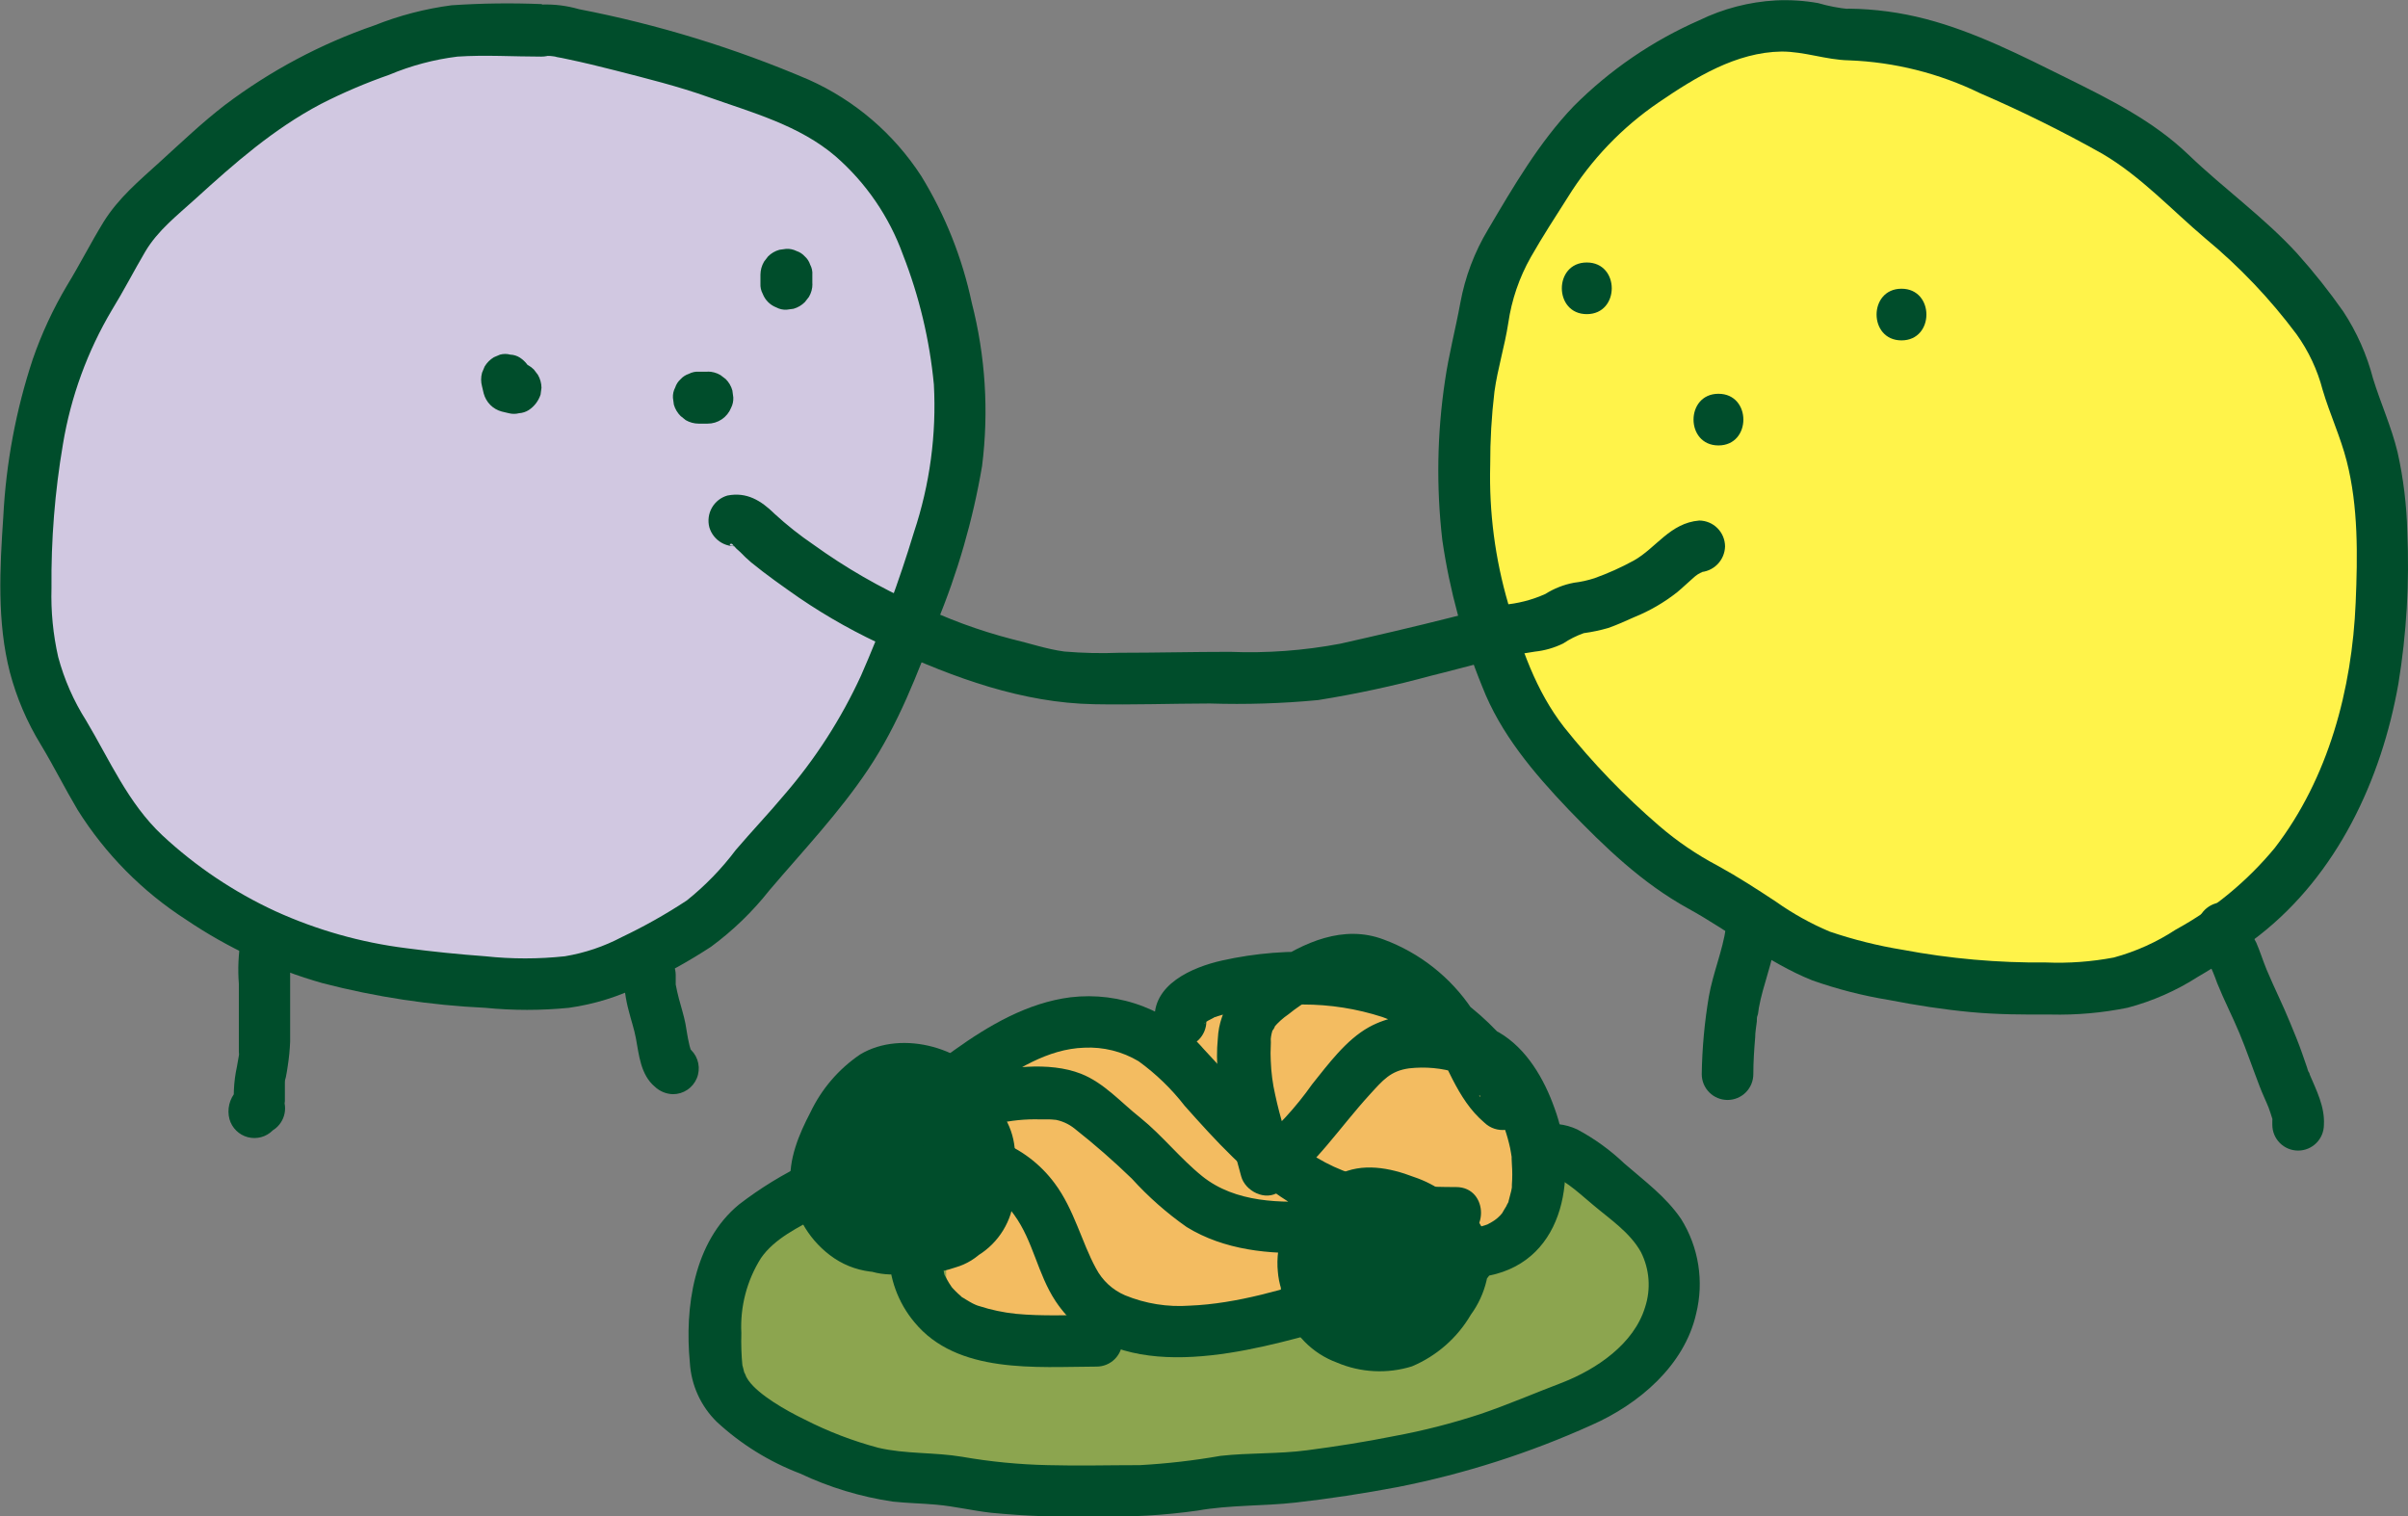 <svg width="270" height="170" viewBox="0 0 270 170" fill="none" xmlns="http://www.w3.org/2000/svg">
<rect x="0" y="0" width="270" height="170" fill="#808080" stroke="none"/>
<g clip-path="url(#clip0_195_1741)">
<path d="M100.374 132.446L100.177 131.462C97.494 130.915 94.703 131.359 92.322 132.713C89.799 134.01 85.507 136.188 83.61 138.389C81.213 141.449 79.983 145.264 80.139 149.15C80.139 153.992 79.977 155.636 83.934 158.695C87.405 161.405 91.546 162.83 95.619 164.405C99.691 165.981 103.382 165.297 107.535 166.131C114.476 167.51 121.418 166.988 128.545 167.046C132.443 167.046 135.486 165.807 139.281 165.888C143.266 165.829 147.24 165.442 151.162 164.729C155.603 164.083 160 163.162 164.328 161.973C168.238 160.814 171.697 159.239 175.527 157.826C182.468 155.289 189.491 149.323 187.212 140.752C186.286 137.277 183.104 135.041 180.582 132.944C179.495 132.041 173.317 126.214 172.854 130.083" fill="#8CA54F"/>
<path d="M103.162 131.682L102.965 130.685C102.835 130.2 102.579 129.759 102.224 129.405C101.868 129.051 101.425 128.797 100.94 128.67C97.38 127.929 93.672 128.532 90.528 130.361C87.812 131.651 85.241 133.228 82.858 135.064C77.768 139.257 76.761 146.647 77.351 152.798C77.5 155.309 78.576 157.675 80.371 159.436C83.085 161.946 86.254 163.912 89.707 165.227C93.004 166.785 96.512 167.847 100.119 168.378C101.75 168.552 103.393 168.575 105.024 168.726C107.061 168.911 109.074 169.398 111.121 169.629C115.069 170.014 119.038 170.149 123.003 170.035C126.77 170.132 130.54 169.915 134.271 169.386C137.939 168.737 141.606 168.899 145.297 168.482C148.987 168.065 152.944 167.463 156.727 166.745C164.211 165.268 171.501 162.936 178.454 159.795C183.718 157.478 188.866 153.146 190.185 147.296C190.628 145.504 190.707 143.642 190.417 141.819C190.127 139.996 189.474 138.25 188.496 136.686C186.783 134.172 184.4 132.434 182.133 130.465C180.551 128.957 178.773 127.671 176.846 126.643C174.185 125.403 170.656 125.901 170.101 129.353C169.923 130.093 170.033 130.872 170.41 131.533C170.786 132.194 171.399 132.686 172.125 132.909C172.865 133.112 173.654 133.012 174.32 132.632C174.986 132.252 175.474 131.622 175.677 130.882V130.639C175.747 130.361 175.758 130.373 175.677 130.639C175.677 130.639 174.902 131.577 174.52 131.682C174.138 131.786 173.456 131.438 174.081 131.774L174.647 132.064C175.085 132.316 175.51 132.591 175.92 132.886C176.672 133.419 177.586 134.23 178.616 135.099C180.501 136.697 182.769 138.191 183.995 140.404C184.959 142.32 185.125 144.54 184.458 146.578C183.209 150.702 179.009 153.528 175.203 155.022C172.148 156.181 169.106 157.501 166.005 158.555C162.833 159.6 159.594 160.428 156.31 161.034C153.083 161.683 149.832 162.193 146.569 162.621C143.307 163.05 140.09 162.888 136.863 163.247C133.866 163.773 130.842 164.121 127.804 164.289C124.333 164.289 120.944 164.382 117.508 164.289C114.276 164.22 111.055 163.906 107.87 163.351C104.77 162.83 101.554 163.061 98.488 162.343C95.626 161.581 92.854 160.517 90.216 159.169C88.076 158.138 85.114 156.424 83.957 154.837C83.846 154.682 83.746 154.519 83.656 154.35C83.656 154.281 83.309 153.54 83.494 154.072C83.425 153.864 83.194 152.775 83.251 153.215C83.128 151.976 83.086 150.73 83.124 149.485C82.975 146.522 83.742 143.586 85.322 141.076C86.849 138.863 89.556 137.601 91.859 136.35C94.161 135.099 96.764 133.685 99.46 134.369L97.435 132.342L97.643 133.326C97.734 133.704 97.899 134.059 98.129 134.371C98.359 134.683 98.65 134.946 98.984 135.143C99.317 135.341 99.687 135.469 100.071 135.521C100.455 135.572 100.846 135.546 101.22 135.443C101.593 135.341 101.943 135.164 102.247 134.924C102.551 134.684 102.804 134.385 102.991 134.044C103.177 133.704 103.294 133.33 103.333 132.944C103.372 132.558 103.334 132.168 103.22 131.797L103.162 131.682Z" fill="#004D2B"/>
<path d="M153.638 147.493L106.089 148.269V120.399L121.187 115.546L131.31 116.53L135.231 111.943L155.489 109.661L163.911 120.399L172.889 130.06L170.621 138.771L153.638 147.493Z" fill="#F3BC61"/>
<path d="M60.796 3.336H52.952C48.486 3.336 45.177 4.749 41.047 6.232C34.985 8.451 29.387 11.778 24.538 16.043C21.9 18.36 19.297 20.816 16.648 23.178C13.998 25.542 12.853 29.121 10.863 32.191C4.28 42.106 3.112 54.454 3.02 66.13C2.771 71.564 4.136 76.949 6.941 81.606C9.625 85.95 11.824 91.267 15.445 94.823C23.754 102.967 34.581 108.044 46.149 109.221C50.791 109.849 55.465 110.205 60.148 110.287C64.543 110.336 68.861 109.13 72.596 106.812C74.929 105.702 77.173 104.413 79.306 102.954C81.805 101.031 84.015 97.974 86.167 95.634C91.951 89.367 96.984 83.054 100.05 74.98C104.596 63.026 109.617 51.952 107.107 38.955C105.175 28.959 102.248 19.588 93.34 13.634C89.568 11.12 84.963 9.834 80.764 8.305C79.029 7.668 77.108 7.054 75.315 6.591C73.522 6.128 62.589 3.116 60.807 3.406" fill="#D1C8E1"/>
<path d="M60.796 0.463C57.41 0.321 54.019 0.363 50.638 0.591C47.667 0.982 44.757 1.741 41.973 2.85C35.951 4.927 30.294 7.941 25.209 11.781C22.652 13.75 20.315 15.986 17.932 18.152C15.549 20.318 13.304 22.183 11.615 24.881C10.192 27.198 8.954 29.654 7.531 31.982C5.963 34.615 4.668 37.402 3.667 40.299C1.785 46.002 0.676 51.931 0.37 57.929C-0.023 63.721 -0.347 69.756 1.111 75.397C1.866 78.255 3.036 80.987 4.581 83.506C6.027 85.904 7.277 88.417 8.711 90.827C11.814 95.771 15.965 99.971 20.871 103.128C25.555 106.297 30.714 108.698 36.153 110.241C42.13 111.794 48.253 112.721 54.421 113.009C57.533 113.316 60.668 113.316 63.78 113.009C66.648 112.609 69.431 111.74 72.018 110.438C74.686 109.201 77.261 107.772 79.723 106.163C82.184 104.352 84.39 102.216 86.282 99.816C90.066 95.367 94.08 91.151 97.342 86.274C100.744 81.189 102.849 75.594 105.013 69.918C107.371 64.245 109.083 58.323 110.115 52.265C110.889 46.138 110.496 39.92 108.958 33.94C107.894 28.913 105.977 24.105 103.289 19.727C100.214 14.992 95.84 11.247 90.69 8.943C82.408 5.394 73.771 2.741 64.926 1.031C63.577 0.64 62.176 0.464 60.773 0.51C60.013 0.533 59.291 0.846 58.753 1.384C58.216 1.922 57.903 2.645 57.88 3.406C57.88 4.807 59.211 6.51 60.773 6.302C61.157 6.253 61.545 6.253 61.929 6.302C61.073 6.221 62.253 6.302 62.415 6.394C62.832 6.464 63.237 6.545 63.642 6.637C65.435 7.008 67.216 7.448 68.998 7.9C72.469 8.792 76.032 9.672 79.41 10.877C84.35 12.626 89.626 14.051 93.687 17.526C97.1 20.499 99.7 24.294 101.241 28.554C103.069 33.222 104.237 38.123 104.712 43.114C105.014 48.727 104.257 54.347 102.479 59.678C100.822 65.151 98.84 70.52 96.544 75.757C94.312 80.615 91.402 85.131 87.902 89.17C86.155 91.255 84.269 93.236 82.499 95.309C80.912 97.421 79.066 99.324 77.004 100.974C74.675 102.506 72.244 103.876 69.727 105.074C67.727 106.13 65.571 106.857 63.341 107.229C60.376 107.547 57.386 107.547 54.421 107.229C51.436 107.009 48.451 106.708 45.49 106.314C40.452 105.679 35.538 104.289 30.913 102.19C26.245 100.038 21.949 97.157 18.187 93.653C14.346 90.039 12.309 85.243 9.649 80.784C8.253 78.585 7.2 76.187 6.525 73.671C5.951 71.138 5.698 68.542 5.773 65.945C5.719 60.539 6.149 55.139 7.057 49.809C7.939 44.492 9.802 39.385 12.553 34.751C13.871 32.608 15.005 30.395 16.278 28.229C17.701 25.82 19.876 24.152 21.912 22.298C26.331 18.279 30.647 14.479 35.968 11.665C38.448 10.399 41.011 9.304 43.639 8.387C46.082 7.359 48.656 6.673 51.286 6.348C54.398 6.139 57.568 6.348 60.691 6.348C64.405 6.348 64.417 0.556 60.691 0.556L60.796 0.463Z" fill="#004D2B"/>
<path d="M207.33 3.88C205.178 3.88 203.304 2.873 201.071 2.884C198.954 2.759 196.832 3.006 194.801 3.614C190.227 5.343 185.937 7.748 182.075 10.749C177.713 13.923 174.844 18.163 172.056 22.738C170.737 24.904 169.233 27.129 168.088 29.387C166.549 32.445 166.537 35.492 165.774 38.654C164.351 44.191 164.316 49.079 164.281 54.871C164.281 62.424 166.306 68.517 168.758 75.501C170.806 81.293 175.48 86.205 179.715 90.49C181.788 92.627 183.986 94.638 186.297 96.514C188.796 98.483 191.885 99.781 194.569 101.506C198.966 104.333 202.089 106.893 207.295 108.121C213.718 109.815 220.322 110.726 226.963 110.831C232.366 110.831 237.653 111.132 242.558 108.41C248.192 105.283 253.375 102.051 257.39 96.827C264.435 87.664 267.165 75.826 267.142 64.393C267.142 59.238 267.142 54.779 265.673 49.821C264.886 47.099 263.672 44.597 262.989 41.874C262.029 37.994 259.703 35.561 257.332 32.469C253.433 27.395 248.076 23.897 243.599 19.495C240.754 16.756 237.464 14.523 233.869 12.892C225.343 8.838 217.025 3.776 207.365 3.799" fill="#FFF34A"/>
<path d="M207.33 1.019C206.155 0.904 204.993 0.679 203.859 0.347C202.291 0.068 200.696 -0.033 199.104 0.046C196.131 0.211 193.221 0.967 190.543 2.27C185.291 4.571 180.516 7.836 176.463 11.896C172.599 15.927 169.684 20.931 166.861 25.715C165.327 28.259 164.269 31.062 163.737 33.986C163.205 36.893 162.442 39.778 162.025 42.674C161.133 48.603 161.032 54.626 161.724 60.582C162.544 66.206 164.044 71.71 166.19 76.972C168.249 82.289 171.975 86.668 175.827 90.722C179.923 94.973 184.111 99.028 189.317 101.889C194.014 104.472 198.248 107.947 203.2 109.928C205.994 110.916 208.871 111.652 211.796 112.129C214.815 112.719 217.869 113.194 220.935 113.484C224.001 113.773 226.928 113.773 229.924 113.762C232.825 113.833 235.724 113.576 238.567 112.997C241.361 112.257 244.023 111.085 246.457 109.522C248.846 108.136 251.138 106.588 253.317 104.889C262.063 98.055 267.027 87.433 268.924 76.66C269.839 71.049 270.172 65.358 269.919 59.678C269.853 56.661 269.488 53.658 268.831 50.713C268.149 47.875 266.934 45.222 266.078 42.442C265.384 39.775 264.259 37.239 262.746 34.936C261.157 32.669 259.434 30.499 257.586 28.438C253.884 24.383 249.36 21.163 245.404 17.364C241.447 13.564 236.623 11.166 231.683 8.722C226.743 6.278 221.456 3.568 215.926 2.131C213.111 1.393 210.216 1.004 207.307 0.973C203.581 0.973 203.57 6.765 207.307 6.765C212.419 6.957 217.435 8.216 222.034 10.46C226.711 12.478 231.28 14.74 235.72 17.236C240.047 19.773 243.483 23.526 247.29 26.746C251.109 29.906 254.539 33.511 257.505 37.484C258.854 39.368 259.847 41.485 260.432 43.728C261.23 46.427 262.434 48.987 263.128 51.709C264.435 56.806 264.354 62.319 264.134 67.555C263.729 77.262 261.092 87.247 255.064 95.078C251.978 98.811 248.208 101.921 243.958 104.24C241.823 105.642 239.48 106.698 237.016 107.368C234.512 107.842 231.962 108.029 229.415 107.924C224.017 107.977 218.627 107.5 213.323 106.499C210.548 106.047 207.816 105.365 205.155 104.46C203.035 103.565 201.018 102.443 199.139 101.113C196.999 99.7 194.87 98.321 192.614 97.082C190.262 95.844 188.057 94.344 186.043 92.61C182.144 89.259 178.569 85.547 175.364 81.525C172.171 77.413 170.586 72.652 169.117 67.717C167.637 62.665 166.953 57.412 167.092 52.149C167.083 49.397 167.241 46.646 167.567 43.913C167.926 41.318 168.724 38.793 169.117 36.222C169.494 33.618 170.353 31.108 171.651 28.82C172.97 26.503 174.381 24.337 175.781 22.136C178.401 17.909 181.877 14.278 185.985 11.479C190.103 8.676 194.662 5.85 199.764 5.78C202.355 5.78 204.715 6.707 207.295 6.765C211.009 6.834 211.009 1.042 207.295 0.973L207.33 1.019Z" fill="#004D2B"/>
<path d="M58.586 40.797L57.799 40.612L59.812 42.627L59.627 41.84C59.392 41.127 58.923 40.514 58.297 40.102C57.974 39.896 57.603 39.78 57.221 39.766C56.842 39.662 56.443 39.662 56.064 39.766L55.381 40.056C54.953 40.311 54.595 40.669 54.34 41.098L54.051 41.793C53.912 42.297 53.912 42.83 54.051 43.334L54.236 44.121C54.368 44.606 54.623 45.049 54.976 45.407C55.332 45.763 55.775 46.018 56.261 46.148L57.047 46.334C57.427 46.432 57.825 46.432 58.204 46.334C58.586 46.309 58.956 46.19 59.28 45.986C59.907 45.574 60.376 44.962 60.611 44.249L60.715 43.484C60.709 42.971 60.57 42.468 60.31 42.025L59.859 41.434C59.505 41.081 59.067 40.826 58.586 40.693V40.797Z" fill="#004D2B"/>
<path d="M91.084 31.82V30.835C91.116 30.434 91.032 30.031 90.841 29.677C90.726 29.32 90.519 29 90.239 28.75C89.989 28.472 89.67 28.264 89.314 28.148C88.956 27.968 88.557 27.884 88.157 27.904L87.393 28.009C86.912 28.142 86.474 28.397 86.121 28.75L85.669 29.341C85.41 29.784 85.27 30.287 85.265 30.8V31.785C85.241 32.187 85.329 32.588 85.519 32.943C85.653 33.291 85.858 33.607 86.121 33.87C86.384 34.133 86.699 34.339 87.046 34.472C87.401 34.663 87.801 34.751 88.203 34.727L88.978 34.623C89.46 34.486 89.898 34.226 90.251 33.87L90.702 33.291C90.964 32.849 91.1 32.345 91.095 31.831L91.084 31.82Z" fill="#004D2B"/>
<path d="M79.376 41.678H78.392C77.992 41.65 77.591 41.735 77.235 41.921C76.879 42.037 76.56 42.245 76.31 42.523C76.031 42.773 75.823 43.093 75.708 43.45C75.519 43.806 75.431 44.206 75.454 44.608L75.558 45.373C75.695 45.855 75.954 46.294 76.31 46.647L76.888 47.111C77.331 47.367 77.834 47.503 78.346 47.504H79.329C79.899 47.508 80.456 47.34 80.929 47.021C81.401 46.703 81.767 46.25 81.979 45.72C82.159 45.362 82.242 44.963 82.222 44.562L82.118 43.786C81.985 43.304 81.73 42.865 81.377 42.512L80.787 42.06C80.346 41.798 79.842 41.662 79.329 41.666L79.376 41.678Z" fill="#004D2B"/>
<path d="M177.921 35.225C181.647 35.225 181.658 29.434 177.921 29.434C174.185 29.434 174.196 35.225 177.921 35.225Z" fill="#004D2B"/>
<path d="M213.207 38.168C216.932 38.168 216.932 32.376 213.207 32.376C209.482 32.376 209.482 38.168 213.207 38.168Z" fill="#004D2B"/>
<path d="M192.684 49.948C196.409 49.948 196.409 44.156 192.684 44.156C188.958 44.156 188.958 49.948 192.684 49.948Z" fill="#004D2B"/>
<path d="M83.089 61.103C81.192 61.485 81.932 60.663 82.187 61.103C82.43 61.395 82.701 61.663 82.997 61.902C83.385 62.309 83.794 62.696 84.223 63.061C85.935 64.462 87.786 65.76 89.591 67.022C92.804 69.212 96.208 71.108 99.76 72.686C106.968 76.011 114.661 78.826 122.679 78.965C127.006 79.046 131.321 78.895 135.648 78.884C139.701 79.011 143.758 78.884 147.795 78.501C152.083 77.814 156.331 76.898 160.521 75.756C164.351 74.829 168.157 73.625 172.09 73.069C173.196 72.953 174.273 72.643 175.272 72.154C175.991 71.672 176.769 71.283 177.586 70.995C178.513 70.871 179.429 70.678 180.328 70.416C181.322 70.069 182.283 69.629 183.243 69.2C184.976 68.5 186.6 67.556 188.067 66.397C188.669 65.898 189.224 65.354 189.814 64.844C189.989 64.677 190.179 64.526 190.381 64.393C190.786 64.126 191.191 64.103 190.532 64.161C191.293 64.143 192.019 63.833 192.557 63.293C193.096 62.754 193.406 62.028 193.424 61.265C193.418 60.499 193.111 59.766 192.57 59.224C192.029 58.682 191.297 58.375 190.532 58.369C187.258 58.636 185.696 61.45 183.197 62.852C181.782 63.627 180.308 64.29 178.789 64.833C178.037 65.079 177.261 65.25 176.475 65.343C175.337 65.559 174.25 65.987 173.27 66.605C171.764 67.283 170.151 67.694 168.504 67.822C166.572 68.204 164.675 68.748 162.719 69.235C158.601 70.277 154.447 71.239 150.294 72.177C146.212 72.951 142.055 73.258 137.904 73.092C133.774 73.092 129.643 73.196 125.513 73.196C123.457 73.278 121.397 73.231 119.347 73.057C117.392 72.802 115.402 72.119 113.47 71.667C109.756 70.705 106.148 69.374 102.699 67.694C98.659 65.884 94.814 63.668 91.222 61.08C89.677 60.031 88.212 58.87 86.838 57.605C85.345 56.134 83.725 55.137 81.562 55.566C80.825 55.777 80.201 56.269 79.822 56.936C79.444 57.603 79.341 58.392 79.537 59.134C79.756 59.867 80.248 60.486 80.912 60.864C81.576 61.242 82.36 61.348 83.101 61.161L83.089 61.103Z" fill="#004D2B"/>
<path d="M104.353 129.296C104.446 129.909 104.446 128.485 104.353 129.11C104.429 128.743 104.533 128.383 104.666 128.033C105.002 127.378 105.417 126.767 105.904 126.214C107.275 124.702 108.829 123.367 110.531 122.241C113.817 119.994 117.473 117.608 121.568 117.48C123.706 117.373 125.827 117.9 127.665 118.998C129.617 120.412 131.358 122.097 132.836 124.002C136.307 127.894 139.905 131.89 144.406 134.717C150.051 138.296 156.646 138.91 163.159 138.921V133.13C158.115 133.211 153.152 134.288 148.119 134.624C143.619 134.937 138.517 134.867 134.815 131.902C132.327 129.898 130.338 127.338 127.873 125.345C125.71 123.643 123.801 121.419 121.198 120.399C117.611 118.998 112.787 119.646 109.189 120.631C104.561 121.87 100.177 124.766 99.934 129.898C99.939 130.529 100.148 131.143 100.53 131.646C100.911 132.149 101.445 132.515 102.051 132.69C104.562 133.211 107.107 132.458 109.559 133.164C111.254 133.687 112.722 134.769 113.724 136.234C115.865 139.188 116.327 142.825 118.352 145.895C124.622 155.324 138.239 152.034 147.275 149.555C150.383 148.76 153.429 147.742 156.391 146.509C158.219 145.686 160.163 143.404 162.234 143.648C163 143.644 163.734 143.338 164.275 142.796C164.817 142.254 165.123 141.519 165.126 140.752C165.108 139.989 164.798 139.263 164.259 138.724C163.721 138.184 162.995 137.873 162.234 137.856C159.816 137.566 157.687 138.91 155.755 140.172C153.709 141.397 151.501 142.326 149.195 142.929C144.151 144.516 138.714 146.196 133.403 146.404C130.928 146.585 128.445 146.189 126.15 145.246C124.746 144.645 123.594 143.577 122.887 142.223C121.291 139.315 120.446 135.62 118.259 132.69C116.649 130.511 114.443 128.845 111.908 127.894C110.69 127.457 109.416 127.196 108.125 127.118C106.644 127.025 105.094 127.465 103.636 127.118L105.765 129.909C105.765 129.747 105.765 129.307 105.765 129.909C105.83 129.7 105.884 129.487 105.927 129.272C105.73 129.643 106.042 128.844 105.927 129.272C106.008 129.11 106.1 128.971 106.181 128.821C106.262 128.67 106.598 128.276 106.262 128.682C106.373 128.546 106.493 128.418 106.621 128.299C107.095 127.836 106.736 128.091 107.315 127.72C108.654 126.876 110.142 126.298 111.7 126.017C113.321 125.635 114.986 125.467 116.651 125.519C117.01 125.519 117.357 125.519 117.704 125.519C118.051 125.519 118.78 125.647 118.109 125.519C118.992 125.645 119.824 126.01 120.515 126.573C122.741 128.329 124.876 130.196 126.913 132.168C128.754 134.198 130.814 136.016 133.056 137.589C137.244 140.172 142.369 140.694 147.194 140.45C152.573 140.184 157.872 138.979 163.263 138.898C166.988 138.898 167 133.107 163.263 133.107C157.398 133.107 151.694 132.62 146.696 129.203C142.15 126.099 138.69 121.569 134.954 117.619C133.129 115.506 130.814 113.873 128.212 112.863C125.61 111.853 122.8 111.498 120.029 111.828C115.217 112.442 110.89 114.967 106.991 117.758C102.711 120.828 98.002 125.021 98.893 130.813C99.098 131.551 99.587 132.179 100.252 132.558C100.917 132.938 101.705 133.039 102.444 132.84C103.174 132.621 103.791 132.13 104.168 131.468C104.545 130.806 104.653 130.024 104.469 129.284L104.353 129.296Z" fill="#004D2B"/>
<path d="M166.977 143.034C175.677 141.273 176.926 131.346 174.3 124.257C173.143 120.99 171.177 117.573 168.076 115.766C164.038 113.449 157.664 112.87 153.499 115.175C150.919 116.612 148.941 119.322 147.124 121.581C145.304 124.168 143.153 126.504 140.727 128.531L144.984 130.257C144.325 127.755 143.526 125.299 142.983 122.762C142.696 121.507 142.529 120.227 142.485 118.94C142.456 118.388 142.456 117.835 142.485 117.283C142.501 117.021 142.501 116.758 142.485 116.496C142.522 116.099 142.612 115.71 142.751 115.337C142.474 116.032 143.226 114.7 142.832 115.21C143.308 114.648 143.856 114.154 144.463 113.739C146.192 112.337 148.149 111.243 150.248 110.507C152.296 109.893 154.066 110.762 155.79 111.862C157.467 112.824 158.922 114.131 160.059 115.696C162.257 119.09 163.252 123.179 166.445 125.89C166.762 126.195 167.144 126.426 167.562 126.563C167.98 126.701 168.423 126.743 168.86 126.687C169.296 126.63 169.714 126.476 170.083 126.236C170.452 125.996 170.763 125.676 170.991 125.299C173.074 121.824 170.239 118.013 167.798 115.592C165.484 113.172 162.782 111.156 159.804 109.627C152.863 106.349 144.44 106.047 137.025 107.704C133.716 108.445 129.111 110.391 129.481 114.55C129.499 115.312 129.81 116.038 130.348 116.578C130.887 117.117 131.612 117.428 132.374 117.446C133.138 117.437 133.868 117.129 134.409 116.587C134.949 116.046 135.257 115.315 135.266 114.55C135.266 113.947 135.197 114.55 135.197 114.55C135.069 115.001 135.44 113.97 135.197 114.55C135.069 114.943 134.896 114.851 135.289 114.55C135.683 114.248 135.104 114.677 135.104 114.677C135.219 114.593 135.339 114.516 135.463 114.445L136.18 114.075C135.752 114.237 136.562 113.889 136.18 114.075L136.539 113.947C137.21 113.727 137.869 113.542 138.54 113.391C139.74 113.1 140.963 112.914 142.196 112.835C143.492 112.719 144.799 112.65 146.106 112.638C149.127 112.635 152.129 113.108 155.003 114.04C157.435 114.903 159.683 116.216 161.632 117.909C162.905 118.945 164.068 120.109 165.103 121.384C165.103 121.384 165.461 121.905 165.577 122.114C165.693 122.322 165.704 122.345 165.774 122.45C166.156 123.121 165.67 122.148 165.774 122.531C165.774 122.623 165.774 122.762 165.866 122.855C165.866 122.577 166.121 123.318 165.866 122.855C165.866 122.855 166.051 122.368 165.866 122.577L170.401 121.986C167.717 119.67 166.861 116.044 165.033 113.137C162.638 109.567 159.182 106.843 155.153 105.352C150.653 103.638 146.176 105.665 142.427 108.19C140.819 109.161 139.38 110.39 138.17 111.828C137.192 113.182 136.629 114.792 136.55 116.461C136.03 121.778 137.857 126.886 139.165 131.89C139.604 133.558 141.895 134.74 143.422 133.628C147.529 130.616 150.202 126.434 153.591 122.728C155.072 121.106 155.905 120.087 157.988 119.797C159.816 119.586 161.668 119.76 163.425 120.307C163.98 120.456 164.513 120.678 165.01 120.967C165.137 121.036 165.253 121.129 165.369 121.199C165.704 121.419 164.987 120.874 165.299 121.199C165.612 121.523 165.808 121.65 166.04 121.905C166.267 122.131 166.479 122.371 166.676 122.623C166.329 122.183 166.792 122.797 166.896 122.948C167.324 123.574 167.711 124.228 168.053 124.905C168.334 125.423 168.555 125.971 168.712 126.539C168.959 127.26 169.163 127.995 169.326 128.739C169.395 129.11 169.464 129.481 169.522 129.898C169.453 129.377 169.522 130.408 169.522 130.535C169.579 131.306 169.579 132.081 169.522 132.852C169.522 132.979 169.522 133.118 169.522 133.246C169.615 132.608 169.464 133.454 169.453 133.523C169.36 133.894 169.256 134.265 169.152 134.682C169.152 134.798 169.071 134.925 169.025 135.041C169.245 134.45 168.944 135.18 168.897 135.249C168.851 135.319 168.354 136.141 168.458 136.002C168.139 136.408 167.746 136.75 167.301 137.01L166.838 137.265C166.572 137.404 167.139 137.172 166.641 137.346C166.179 137.514 165.703 137.642 165.218 137.728C164.482 137.939 163.857 138.431 163.478 139.098C163.1 139.765 162.998 140.554 163.194 141.296C163.412 142.029 163.905 142.649 164.569 143.026C165.233 143.404 166.017 143.51 166.757 143.323L166.977 143.034Z" fill="#004D2B"/>
<path d="M105.129 134.323C101.658 134.195 99.714 137.207 99.68 140.416C99.679 143.283 100.687 146.06 102.526 148.258C107.327 154.107 116.212 153.262 122.957 153.239C123.724 153.239 124.46 152.934 125.002 152.39C125.544 151.847 125.849 151.111 125.849 150.343C125.849 149.575 125.544 148.838 125.002 148.295C124.46 147.752 123.724 147.447 122.957 147.447C119.937 147.447 116.906 147.609 113.898 147.32C112.503 147.174 111.126 146.882 109.791 146.451C109.687 146.451 108.958 146.115 109.444 146.335C109.193 146.228 108.95 146.104 108.715 145.964C108.472 145.837 108.252 145.675 108.01 145.536C107.524 145.246 108.206 145.756 107.743 145.339C107.326 144.985 106.939 144.598 106.586 144.18C106.922 144.609 106.425 143.891 106.413 143.868C106.263 143.624 106.135 143.381 106.008 143.138C105.638 142.431 106.101 143.543 105.858 142.767C105.858 142.57 105.73 142.385 105.673 142.176C105.615 141.968 105.511 141.458 105.453 141.088C105.453 141.238 105.591 141.887 105.453 141.088C105.453 140.937 105.453 140.682 105.453 140.474V139.86C105.36 139.86 105.453 140.833 105.453 139.86C105.477 139.737 105.511 139.617 105.557 139.501C105.383 139.883 105.349 139.987 105.453 139.79C105.268 139.999 105.707 139.223 105.453 139.79C105.638 139.582 105.534 139.709 105.21 139.987C104.886 140.265 104.712 140.172 104.932 140.115C105.152 140.057 105.048 140.115 104.643 140.115H105.083C105.85 140.115 106.585 139.809 107.128 139.266C107.67 138.723 107.975 137.987 107.975 137.219C107.975 136.451 107.67 135.714 107.128 135.171C106.585 134.628 105.85 134.323 105.083 134.323H105.129Z" fill="#004D2B"/>
<path d="M106.274 134.867C106.043 134.038 105.602 133.282 104.994 132.674C104.386 132.065 103.631 131.623 102.803 131.392C102.058 131.24 101.29 131.236 100.544 131.381C99.797 131.526 99.087 131.817 98.453 132.238C96.209 133.662 94.415 136.419 95.318 139.188C96.833 143.821 103.416 143.393 107.13 142.118C108.378 141.762 109.505 141.069 110.386 140.115C111.267 139.161 111.87 137.983 112.128 136.709C112.538 133.758 111.956 130.755 110.473 128.172C109.818 126.684 108.809 125.379 107.534 124.372C106.259 123.364 104.757 122.685 103.16 122.392C101.562 122.1 99.917 122.203 98.369 122.694C96.82 123.184 95.415 124.047 94.276 125.206C93.346 126.14 92.614 127.253 92.123 128.477C91.632 129.701 91.392 131.011 91.419 132.33C91.253 134.892 91.927 137.439 93.34 139.582C94.146 140.651 95.198 141.512 96.406 142.09C97.614 142.669 98.943 142.949 100.281 142.906C102.86 142.991 105.43 142.554 107.836 141.62C109.118 141.204 110.284 140.49 111.237 139.535C112.19 138.581 112.904 137.414 113.319 136.13C114.101 133.385 114.077 130.474 113.25 127.743C112.906 126.441 112.275 125.233 111.402 124.208C110.529 123.183 109.436 122.369 108.206 121.824C105.629 120.681 102.833 120.115 100.015 120.167C97.735 120.109 95.504 120.831 93.691 122.215C91.877 123.599 90.59 125.562 90.042 127.778C89.548 129.871 89.609 132.056 90.217 134.118C90.826 136.18 91.962 138.048 93.513 139.535C95.336 141.196 97.67 142.185 100.131 142.338C102.489 142.389 104.806 141.705 106.76 140.381C110.543 137.995 114.268 133.431 113.771 128.716C113.64 127.409 113.2 126.151 112.488 125.047C111.776 123.944 110.812 123.025 109.675 122.368C107.834 121.385 105.751 120.951 103.671 121.117C99.215 121.286 94.973 123.078 91.743 126.156C90.15 127.727 89.19 129.83 89.047 132.064C89.026 133.326 89.287 134.578 89.812 135.726C90.337 136.875 91.111 137.891 92.079 138.701C94.554 140.705 97.62 140.879 100.651 140.358C103.196 139.919 105.639 139.016 107.859 137.693C109.06 136.953 110.093 135.968 110.89 134.803C111.687 133.638 112.231 132.318 112.486 130.929C113.108 127.955 112.7 124.858 111.33 122.148C108.53 117.515 101.172 115.395 96.451 118.233C94.041 119.864 92.112 122.112 90.864 124.743C89.603 127.141 88.376 130.037 88.654 132.852C88.803 134.389 89.266 135.88 90.014 137.231C90.762 138.582 91.78 139.764 93.004 140.705C95.815 142.871 99.101 143.022 102.468 142.257C105.829 141.344 109.01 139.864 111.873 137.879C112.523 137.479 112.993 136.844 113.185 136.105C113.376 135.367 113.276 134.583 112.903 133.917C112.512 133.258 111.878 132.779 111.138 132.584C110.398 132.389 109.61 132.493 108.946 132.875C106.788 134.364 104.427 135.534 101.935 136.35C100.812 136.704 99.642 136.891 98.465 136.906C97.724 136.906 98.927 137.08 98.222 136.906L97.493 136.709C96.787 136.5 97.886 136.987 97.261 136.605L96.602 136.211C95.954 135.84 96.938 136.57 96.382 136.048L95.827 135.516C95.827 135.516 95.237 134.821 95.619 135.319C95.463 135.116 95.32 134.903 95.191 134.682C95.052 134.462 94.936 134.23 94.809 134.01C94.427 133.338 94.936 134.508 94.705 133.767C94.635 133.523 94.543 133.292 94.485 133.048C94.427 132.805 94.358 132.307 94.415 132.84C94.399 132.593 94.399 132.345 94.415 132.099C94.415 131.983 94.496 131.183 94.415 131.89C94.481 131.45 94.582 131.017 94.716 130.593C94.855 130.129 95.029 129.666 95.191 129.214C95.48 128.415 94.948 129.712 95.306 128.936L95.653 128.195C96.16 127.209 96.724 126.254 97.342 125.334C97.828 124.616 96.995 125.716 97.551 125.056C97.724 124.859 97.886 124.662 98.071 124.465C98.408 124.091 98.771 123.743 99.159 123.423C98.638 123.851 99.228 123.422 99.321 123.33L99.911 123.006C99.286 123.353 99.83 123.006 100.015 123.006C100.228 122.943 100.444 122.893 100.663 122.855C101.368 122.681 100.05 122.855 100.79 122.855H101.484C101.727 122.855 101.959 122.855 102.201 122.855C102.872 122.855 101.773 122.751 102.386 122.855C103 122.959 103.324 123.063 103.786 123.214C103.891 123.214 104.619 123.562 104.006 123.284C104.214 123.376 104.434 123.48 104.643 123.596C104.851 123.712 105.059 123.828 105.256 123.955C105.452 124.083 105.938 124.511 105.429 124.06C105.775 124.353 106.096 124.675 106.389 125.021C105.857 124.361 106.794 126.179 106.517 125.276C106.67 125.757 106.79 126.249 106.875 126.747C106.875 126.817 107.003 127.708 106.875 127.048L106.945 127.824C106.974 128.326 106.974 128.829 106.945 129.33C106.945 129.469 106.783 130.222 106.945 129.504C106.887 129.736 106.852 129.967 106.794 130.187C106.737 130.407 106.655 130.627 106.586 130.847C106.378 131.531 106.899 130.373 106.517 130.986C106.401 131.172 106.285 131.369 106.181 131.566C105.834 132.191 106.575 131.195 106.077 131.716C105.904 131.89 105.753 132.064 105.58 132.226C105.406 132.388 105.001 132.678 105.395 132.4C104.954 132.709 104.489 132.984 104.006 133.222L103.37 133.5C104.064 133.199 103.37 133.5 103.243 133.558C102.345 133.92 101.425 134.226 100.489 134.473C100.003 134.601 99.517 134.693 99.02 134.786C98.233 134.937 99.61 134.786 98.812 134.786H98.083C97.84 134.786 97.609 134.786 97.365 134.786C96.614 134.786 97.921 134.937 97.204 134.786C96.984 134.786 96.764 134.693 96.544 134.624C96.324 134.554 95.989 134.346 96.394 134.624L95.804 134.276C96.359 134.612 95.804 134.276 95.677 134.137C95.549 133.998 95.202 133.454 95.514 133.964L95.191 133.442C95.098 133.268 95.017 133.095 94.936 132.921C95.017 133.129 95.295 133.639 94.936 132.921C94.906 132.752 94.863 132.585 94.809 132.423C94.635 131.89 94.809 133.037 94.809 132.527C94.809 132.377 94.809 132.191 94.809 132.041C94.809 131.346 94.809 132.214 94.809 132.18C94.848 131.86 94.933 131.548 95.063 131.253C94.959 131.253 94.728 131.89 95.063 131.357L95.306 130.929C95.376 130.824 95.491 130.57 95.595 130.512C95.353 130.79 95.075 130.801 95.595 130.512C95.831 130.243 96.082 129.987 96.347 129.747L96.764 129.376C96.22 129.724 97.238 128.948 96.764 129.376C97.308 129.029 98.071 128.519 98.777 128.218L99.321 127.963C98.719 128.183 99.945 127.662 99.321 127.963C99.703 127.824 100.073 127.674 100.478 127.558C101.234 127.312 102.007 127.122 102.792 126.99C103.636 126.921 102.977 126.99 102.792 126.99H103.358C103.744 126.965 104.13 126.965 104.515 126.99C104.867 126.926 105.228 126.926 105.58 126.99C105.047 126.724 105.117 126.909 105.475 126.99L105.961 127.094L106.424 127.233C107.06 127.407 106.262 127.234 106.308 127.164C106.576 127.294 106.835 127.441 107.084 127.604C107.685 127.975 106.725 127.21 107.188 127.697L107.627 128.137C107.373 127.627 108.079 128.589 107.627 128.137C107.702 128.309 107.795 128.472 107.905 128.624C107.801 128.044 108.229 129.098 107.905 128.624C107.935 128.801 107.981 128.976 108.044 129.145C108.044 128.496 108.24 129.701 108.044 129.145C108.032 129.326 108.032 129.508 108.044 129.689C108.148 130.454 108.044 129.909 108.044 129.689C108.037 129.879 108.002 130.066 107.94 130.245C107.845 130.639 107.725 131.025 107.581 131.404C107.87 130.616 107.373 131.774 107.246 131.983C107.118 132.191 106.806 132.689 106.563 133.037C106.158 133.639 106.968 132.597 106.494 133.13C106.343 133.292 106.204 133.465 106.066 133.628C105.927 133.79 105.464 134.253 105.14 134.543L104.643 134.971C104.099 135.458 105.14 134.647 104.538 135.052C104.191 135.296 103.844 135.539 103.474 135.759C103.104 135.979 102.734 136.153 102.317 136.338C103.023 135.979 101.947 136.454 101.692 136.523C101.438 136.593 101.322 136.616 101.137 136.662C100.57 136.975 100.952 136.709 101.137 136.662C100.859 136.801 100.35 136.662 100.05 136.662C100.721 136.825 99.436 136.662 100.05 136.662C99.853 136.662 99.656 136.581 99.46 136.523C99.267 136.476 99.078 136.418 98.893 136.35C98.511 136.153 98.499 136.234 98.893 136.35L97.909 135.805C97.296 135.307 97.759 135.713 97.909 135.805L97.493 135.446C97.227 135.203 97.007 134.925 96.752 134.67C97.088 135.215 96.313 134.23 96.752 134.67C96.66 134.52 96.556 134.381 96.463 134.218C96.371 134.056 96.128 133.593 95.954 133.28C96.139 133.906 95.653 132.736 95.954 133.28C95.954 133.118 95.838 132.944 95.781 132.77C95.723 132.597 95.596 132.087 95.514 131.739C95.341 131.647 95.376 131.16 95.514 131.739C95.445 131.739 95.514 131.334 95.457 131.218C95.457 130.859 95.457 130.512 95.457 130.153C95.457 129.979 95.457 129.805 95.457 129.631C95.457 129.017 95.295 130.315 95.457 129.712C95.549 129.388 95.596 129.04 95.7 128.716C95.7 128.612 95.781 128.299 95.873 128.23C95.676 128.658 95.653 128.728 95.769 128.45L95.85 128.299C96.012 128.01 96.197 127.72 96.359 127.43C95.896 127.882 96.637 126.909 96.359 127.43C96.475 127.315 96.579 127.176 96.706 127.06C96.833 126.944 96.961 126.828 97.076 126.712C96.521 127.013 97.481 126.284 97.076 126.712C97.389 126.55 97.701 126.365 98.002 126.191C97.782 126.261 97.331 126.562 98.002 126.191L98.557 126.017L99.147 125.89C98.534 125.89 99.83 125.751 99.147 125.89C100.045 125.832 100.945 125.832 101.843 125.89C101.935 125.89 102.768 126.017 102.086 125.89L102.849 126.017C103.37 126.11 103.879 126.237 104.376 126.376C104.631 126.457 104.874 126.527 105.117 126.62C105.36 126.712 105.961 126.979 105.36 126.701C105.788 126.906 106.205 127.134 106.609 127.384C107.211 127.732 106.262 126.979 106.725 127.465C106.864 127.627 107.014 127.766 107.165 127.929C107.06 127.813 106.667 127.396 107.165 127.929C107.269 128.044 107.361 128.299 107.454 128.485C107.118 127.836 107.454 128.485 107.454 128.612C107.454 128.739 107.593 129.064 107.65 129.284C107.785 129.759 107.885 130.243 107.951 130.732C107.847 130.037 107.951 130.871 107.951 130.975C107.951 131.079 107.951 131.485 107.951 131.739C107.951 132.249 107.951 132.747 107.951 133.257C107.951 132.55 107.951 133.326 107.951 133.454C107.951 133.581 107.847 133.906 107.789 134.137C107.731 134.369 107.651 134.566 107.57 134.786C107.813 134.114 107.569 134.705 107.5 134.867C107.431 135.029 106.991 135.446 107.5 134.937C107.384 135.052 107.246 135.191 107.142 135.319C107.685 135.041 106.794 135.736 107.142 135.319C106.98 135.4 106.818 135.527 106.644 135.62L106.089 135.898C105.441 136.222 106.667 135.713 105.961 135.898C105.51 136.048 105.059 136.211 104.608 136.338C104.157 136.465 103.636 136.581 103.15 136.674L102.41 136.79C103.104 136.697 102.282 136.79 102.178 136.79C101.24 136.883 100.294 136.883 99.355 136.79C100.177 136.871 98.951 136.663 98.719 136.605H98.546C98.256 136.489 98.314 136.523 98.742 136.697C98.661 136.697 98.372 136.466 98.291 136.431C98.499 136.57 98.904 136.755 98.291 136.431C97.828 135.805 98.083 136.292 98.291 136.431C98.065 136.089 97.86 135.733 97.678 135.365C98.013 136.014 97.678 135.365 97.678 135.249C97.678 135.133 97.551 134.821 97.493 134.612C97.43 134.391 97.38 134.167 97.342 133.94C97.342 133.801 97.25 133.06 97.342 133.801C97.342 133.338 97.273 132.875 97.342 132.411C97.342 132.18 97.342 131.948 97.342 131.728C97.342 131.044 97.227 132.191 97.342 131.589C97.423 131.159 97.528 130.733 97.655 130.315C97.713 130.141 98.025 129.597 97.655 130.234C97.747 130.06 97.828 129.886 97.932 129.712C98.43 129.156 98.037 129.539 97.932 129.712C98.071 129.585 98.187 129.434 98.326 129.319C98.742 128.925 97.898 129.562 98.626 129.087C98.871 128.914 99.126 128.755 99.39 128.612C99.635 128.462 99.89 128.331 100.154 128.218C99.61 128.438 100.443 128.149 100.478 128.137C100.728 128.059 100.983 127.997 101.241 127.952C100.593 128.079 101.369 127.952 101.484 127.952C101.6 127.952 101.982 127.952 102.236 127.952C101.542 127.882 102.329 127.952 102.444 128.021C102.56 128.091 103.289 128.334 102.699 128.021C102.935 128.125 103.163 128.245 103.382 128.38C103.382 128.38 104.11 128.913 103.671 128.554C103.89 128.731 104.098 128.92 104.295 129.122C104.492 129.33 104.7 129.562 104.885 129.793C104.631 129.458 105.071 130.095 105.094 130.141C105.334 130.513 105.55 130.9 105.742 131.299C105.742 131.392 106.089 132.122 105.846 131.485C105.938 131.716 106.019 131.948 106.1 132.18C106.26 132.654 106.391 133.138 106.494 133.628C106.494 133.743 106.598 134.543 106.494 133.836C106.494 134.079 106.494 134.323 106.494 134.566C106.494 134.809 106.494 135.029 106.494 135.272C106.494 134.554 106.494 135.272 106.494 135.4C106.494 135.527 106.158 136.153 106.494 135.55C106.389 135.736 106.285 135.933 106.158 136.118C106.551 135.55 106.158 136.118 106.008 136.199C106.181 136.095 106.401 135.828 106.008 136.199C105.889 136.243 105.777 136.301 105.672 136.373C105.244 136.651 106.366 136.153 105.834 136.292C105.181 136.508 104.517 136.69 103.844 136.836C103.658 136.884 103.469 136.915 103.277 136.929C103.474 136.929 104.122 136.929 103.277 136.929C102.884 136.929 102.502 136.929 102.12 136.929C101.738 137 101.346 137 100.963 136.929C101.438 137.195 101.426 137.022 101.045 136.929L100.559 136.813C99.934 136.674 100.697 136.686 100.686 136.894L100.304 136.686C99.83 136.477 100.848 137.149 100.478 136.801C100.107 136.454 100.882 137.415 100.64 136.964C101.021 137.659 100.825 137.462 100.755 137.161C100.94 138.006 100.813 137.635 100.836 137.346C100.767 138.307 100.836 137.624 100.836 137.45C100.686 137.798 100.836 138.018 100.836 137.45C100.385 137.844 101.172 136.906 100.836 137.45L101.287 137.022C100.755 137.508 101.218 137.091 101.38 137.022C101.935 136.941 101.542 136.952 101.38 137.022C102.201 136.941 101.577 137.022 101.38 137.022C101.982 137.022 100.732 136.79 101.287 137.022C101.287 137.022 100.258 136.385 100.744 136.732L100.524 136.466C100.663 136.732 100.663 136.72 100.524 136.396C100.745 137.115 101.237 137.719 101.896 138.081C102.554 138.443 103.327 138.535 104.052 138.336C104.776 138.137 105.395 137.664 105.777 137.017C106.16 136.369 106.276 135.598 106.1 134.867H106.274Z" fill="#004D2B"/>
<path d="M157.19 131.971C154.367 131.971 151.602 131.705 148.999 133.06C147.51 133.83 146.22 134.936 145.232 136.291C144.244 137.646 143.585 139.213 143.307 140.867C143.142 142.32 143.337 143.79 143.874 145.15C144.41 146.509 145.272 147.715 146.384 148.663C148.094 150.079 150.199 150.933 152.412 151.107C154.374 151.259 156.346 151.004 158.205 150.358C160.064 149.713 161.771 148.69 163.217 147.354C164.737 146.059 165.736 144.255 166.028 142.278C166.319 140.3 165.884 138.284 164.802 136.605C163.252 134.432 161.052 132.809 158.52 131.971C155.836 130.94 152.736 130.338 150.052 131.716C147.368 133.095 146.049 135.782 144.915 138.273C143.552 140.886 143.226 143.919 144.001 146.763C144.477 148.142 145.254 149.398 146.274 150.44C147.294 151.482 148.533 152.283 149.901 152.787C152.566 153.921 155.546 154.073 158.312 153.215C161.082 152.051 163.4 150.019 164.918 147.424C165.748 146.289 166.344 144.999 166.67 143.631C166.995 142.262 167.045 140.842 166.815 139.454C165.658 134.021 158.717 131.832 153.892 131.821C152.428 131.758 150.965 131.995 149.595 132.516C148.224 133.038 146.974 133.834 145.921 134.855C144.803 136.041 143.996 137.486 143.572 139.061C143.148 140.636 143.121 142.291 143.492 143.879C144.892 149.497 151.798 153.598 157.375 151.547C158.75 151.06 159.991 150.254 160.997 149.195C162.002 148.136 162.743 146.855 163.159 145.454C163.549 144.057 163.634 142.592 163.409 141.159C163.183 139.726 162.652 138.358 161.852 137.149C161.151 136.044 160.207 135.113 159.092 134.428C157.978 133.744 156.721 133.323 155.42 133.199C154.206 133.115 152.994 133.371 151.918 133.94C150.843 134.509 149.948 135.368 149.334 136.419C148.721 137.511 148.355 138.725 148.26 139.974C148.165 141.223 148.344 142.477 148.785 143.65C149.226 144.822 149.918 145.883 150.812 146.76C151.707 147.636 152.782 148.305 153.962 148.721C155.039 149.097 156.198 149.172 157.314 148.94C158.431 148.707 159.464 148.175 160.302 147.4C161.187 146.421 161.823 145.241 162.156 143.963C162.488 142.684 162.507 141.344 162.211 140.056C162.027 139.008 161.532 138.039 160.792 137.275C160.051 136.51 159.099 135.986 158.057 135.77C156.122 135.461 154.142 135.909 152.527 137.022C151.637 137.546 150.878 138.268 150.308 139.131C149.739 139.994 149.374 140.976 149.242 142.002C149.165 143.086 149.47 144.161 150.104 145.042C150.739 145.923 151.662 146.553 152.712 146.821C156.935 147.806 159.92 142.373 160.429 138.933C160.788 136.616 160.348 133.987 158.115 132.62C157.102 132.013 155.91 131.776 154.741 131.949C153.573 132.122 152.5 132.695 151.706 133.57C148.906 136.547 148.362 142.755 151.706 145.559C153.106 146.717 154.887 147.424 156.611 146.427C158.589 145.269 159.075 143.381 158.763 141.261C158.558 140.523 158.069 139.897 157.403 139.519C156.737 139.141 155.949 139.043 155.211 139.246C154.485 139.469 153.872 139.961 153.496 140.622C153.119 141.283 153.009 142.062 153.187 142.802C153.105 142.577 153.105 142.331 153.187 142.107C153.117 142.35 153.117 142.35 153.187 142.107C153.256 141.864 153.557 141.458 154.043 141.273H155.663C155.154 141.122 155.663 141.192 155.813 141.365C155.69 141.266 155.554 141.184 155.408 141.122C155.188 141.018 155.732 141.342 155.732 141.377C155.732 141.412 155.593 141.273 155.582 141.238C155.545 141.186 155.502 141.14 155.454 141.099C155.165 140.844 155.674 141.296 155.651 141.365C155.628 141.435 155.431 140.995 155.42 140.96C155.154 140.508 155.524 141.296 155.489 141.145C155.454 140.995 155.327 140.543 155.246 140.242C155.165 139.941 155.246 140.96 155.246 140.346C155.246 140.195 155.246 140.045 155.246 139.894C155.246 139.744 155.246 139.593 155.246 139.443C155.246 139.292 155.246 139.28 155.246 139.211C155.246 138.666 155.13 139.755 155.246 139.454C155.362 139.153 155.35 138.863 155.431 138.562C155.512 138.261 155.547 138.238 155.593 138.076C155.709 137.659 155.269 138.69 155.593 138.18C155.72 137.948 155.894 137.717 155.998 137.473C155.998 137.404 155.501 137.983 155.905 137.612C156.01 137.52 156.403 137.184 155.905 137.52C155.824 137.578 155.408 137.856 155.905 137.52C156.38 137.276 155.258 137.717 155.674 137.624C156.091 137.531 154.899 137.624 155.339 137.624C155.778 137.624 154.992 137.543 155.096 137.624C155.628 137.728 155.096 137.728 154.922 137.508C155.012 137.577 155.109 137.635 155.211 137.682C155.073 137.682 154.621 137.16 154.957 137.508C155.292 137.856 154.529 136.836 154.806 137.369C154.992 137.717 154.633 136.686 154.691 137.091C154.707 137.205 154.734 137.318 154.772 137.427C154.911 137.809 154.772 136.72 154.772 137.137C154.772 137.3 154.772 137.473 154.772 137.647C154.76 137.782 154.76 137.918 154.772 138.053C154.772 137.786 154.899 137.346 154.772 137.832C154.644 138.319 154.621 138.481 154.517 138.805L154.378 139.234C154.228 139.674 154.274 139.338 154.448 139.095C154.273 139.393 154.118 139.703 153.985 140.022C153.835 140.288 153.673 140.543 153.499 140.809C153.326 141.076 153.742 140.543 153.626 140.659C153.511 140.775 153.43 140.89 153.326 140.995C153.221 141.099 153.129 141.192 153.025 141.296C152.701 141.643 153.372 141.076 153.256 141.134C153.141 141.192 153.071 141.25 152.99 141.296C152.631 141.597 153.673 141.099 153.245 141.203C152.817 141.307 153.846 141.203 153.673 141.203C153.221 141.203 154.274 141.331 154.101 141.284C153.673 141.18 154.621 141.539 154.471 141.458C154.054 141.215 155.038 141.979 154.679 141.609C154.564 141.504 155.084 142.269 154.864 141.852C154.645 141.435 155.038 142.35 154.992 142.188C154.841 141.678 155.061 142.385 154.992 142.535C154.992 142.454 154.992 142.304 154.992 142.211C154.992 142.118 154.864 143.08 154.992 142.605C155.119 142.13 155.304 142.362 154.841 142.871C154.981 142.69 155.098 142.491 155.188 142.28C155.258 142.153 154.679 142.848 155.026 142.524C155.119 142.431 155.2 142.327 155.304 142.234L155.57 141.991C155.848 141.724 154.945 142.408 155.408 142.118C155.639 141.979 155.848 141.84 156.091 141.713C156.204 141.67 156.313 141.616 156.415 141.551C156.137 141.771 155.767 141.806 156.287 141.632C156.518 141.588 156.746 141.53 156.97 141.458C156.808 141.539 156.172 141.458 156.646 141.458C156.792 141.475 156.939 141.475 157.086 141.458C157.421 141.458 156.426 141.284 156.739 141.458C156.835 141.497 156.936 141.524 157.039 141.539C157.444 141.609 156.345 141.168 156.762 141.435C157.178 141.701 156.218 141.064 156.553 141.261C156.634 141.261 156.692 141.47 156.773 141.493C156.565 141.423 156.357 140.821 156.611 141.342C156.611 141.47 156.38 140.612 156.507 141.11C156.507 141.273 156.588 141.435 156.634 141.597C156.75 142.049 156.634 140.937 156.634 141.446C156.634 141.655 156.634 141.863 156.634 142.072C156.634 142.28 156.634 142.269 156.634 142.362C156.715 142.628 156.634 142.454 156.634 142.362C156.634 142.153 156.553 142.095 156.634 142.362L156.565 142.721C156.565 142.883 156.276 143.439 156.495 143.022C156.715 142.605 156.496 143.022 156.415 143.172C156.334 143.323 156.044 143.705 156.415 143.288C156.785 142.871 156.299 143.288 156.218 143.439C156.137 143.589 156.519 143.184 156.553 143.184C156.588 143.184 156.438 143.3 156.391 143.288C155.72 143.624 156.345 143.277 156.391 143.288C157.062 142.952 156.391 143.288 156.264 143.288C155.917 143.427 156.993 143.288 156.461 143.288H156.079C155.558 143.288 156.461 143.381 156.322 143.288L155.859 143.172C155.732 143.172 155.188 142.929 155.686 143.172C156.183 143.416 155.686 143.172 155.582 143.103L155.142 142.848C154.702 142.57 155.142 142.744 155.258 142.941C155.258 142.848 154.957 142.674 154.876 142.593C154.795 142.512 154.598 142.223 154.529 142.211C154.714 142.211 154.899 142.767 154.621 142.304L154.378 141.898C154.378 141.898 154.378 141.759 154.274 141.69C154.101 141.446 154.448 142.246 154.378 141.956C154.309 141.612 154.22 141.271 154.112 140.937C154.24 140.937 154.112 141.655 154.112 141.029C154.112 140.751 154.112 140.473 154.112 140.184C153.985 140.659 154.112 139.628 154.112 140.184C154.112 139.999 154.193 139.813 154.251 139.639C154.309 139.466 154.321 139.466 154.344 139.385C154.436 139.037 154.031 139.86 154.251 139.605C154.357 139.448 154.454 139.286 154.54 139.118C154.54 139.118 154.089 139.686 154.54 139.234C154.992 138.782 154.656 139.234 154.402 139.304C154.546 139.225 154.686 139.136 154.818 139.037C155.292 138.736 154.332 139.141 154.714 139.037C154.856 139.018 154.996 138.983 155.13 138.933C155.13 138.933 154.355 138.933 154.783 138.933H155.003C155.154 138.933 155.304 138.933 155.443 138.933C155.582 138.933 155.061 138.933 155.049 138.933C155.038 138.933 155.269 138.933 155.339 138.933C155.408 138.933 155.697 139.06 155.859 139.095C156.021 139.13 155.547 138.979 155.535 138.944C155.524 138.91 155.72 139.037 155.755 139.049C155.79 139.06 156.033 139.199 156.172 139.292C156.31 139.385 156.31 139.385 156.391 139.419C156.738 139.628 156.229 139.419 156.206 139.28C156.206 139.454 156.866 139.941 157.016 140.091C157.167 140.242 156.819 139.883 156.854 139.871C156.889 139.86 157.005 140.091 157.016 140.103C157.143 140.334 157.294 140.555 157.409 140.798L157.571 141.122C157.571 141.122 157.409 140.659 157.49 140.96C157.571 141.261 157.641 141.389 157.699 141.609C157.802 141.842 157.857 142.094 157.861 142.35C157.861 142.35 157.861 141.771 157.861 142.118C157.861 142.246 157.861 142.396 157.861 142.535C157.872 142.74 157.872 142.945 157.861 143.149C157.861 143.149 157.861 143.427 157.861 143.462C157.861 143.497 158.023 142.721 157.861 143.288C157.861 143.474 157.768 143.67 157.71 143.867C157.652 144.064 157.71 144.053 157.629 144.145C157.548 144.238 157.375 144.528 157.629 144.261C157.884 143.995 157.537 144.4 157.467 144.516C157.398 144.632 157.178 145.095 157.109 145.095C157.039 145.095 157.502 144.655 157.259 144.887C157.191 144.955 157.129 145.028 157.074 145.107C156.924 145.269 156.727 145.408 156.588 145.57C156.449 145.732 156.808 145.385 156.796 145.42C156.785 145.454 156.542 145.605 156.484 145.64L155.975 145.929C156.449 145.802 155.524 146.207 155.975 145.929L155.2 146.161C155.697 146.161 154.679 146.312 155.2 146.161C154.984 146.173 154.768 146.173 154.552 146.161H153.881C154.54 146.161 153.754 146.161 153.511 146.045C153.268 145.929 153.071 145.929 152.851 145.848C152.631 145.767 152.25 145.57 152.689 145.848C152.215 145.605 151.764 145.362 151.313 145.084C150.861 144.806 151.602 145.35 151.197 145.003C151 144.829 150.815 144.667 150.63 144.481C150.445 144.296 150.352 144.145 150.19 144.006C150.028 143.867 150.283 144.134 150.306 144.169L150.063 143.821C149.947 143.647 149.832 143.462 149.728 143.277L149.542 142.906C149.427 142.524 149.542 142.813 149.542 142.906C149.658 143.288 149.473 142.663 149.45 142.558C149.427 142.454 149.23 141.991 149.288 141.852C149.346 141.713 149.288 142.582 149.288 141.991C149.288 141.887 149.288 141.782 149.288 141.678C149.288 141.574 149.288 141.238 149.288 141.029C149.288 140.821 149.288 141.273 149.288 141.261C149.288 141.249 149.288 140.995 149.357 140.937C149.427 140.636 149.531 140.358 149.623 140.056C149.716 139.755 149.623 140.172 149.623 140.207L149.785 139.883C149.913 139.651 150.04 139.443 150.179 139.222L150.41 138.898C150.41 138.898 150.075 139.222 150.306 139.06C150.528 138.871 150.737 138.665 150.931 138.446C151.151 138.226 150.804 138.562 150.769 138.574C150.734 138.585 150.942 138.458 151.035 138.4C151.226 138.311 151.411 138.21 151.59 138.099C151.833 137.913 151.428 138.099 151.382 138.168L151.787 138.018L152.516 137.809L153.152 137.682C153.487 137.589 152.932 137.682 152.932 137.682C153.078 137.665 153.226 137.665 153.372 137.682C153.853 137.653 154.336 137.653 154.818 137.682H155.605C156.172 137.682 155.142 137.589 155.709 137.682C156.276 137.774 156.634 137.844 157.086 137.96C157.537 138.076 158.011 138.215 158.462 138.365L159.133 138.62C158.566 138.423 159.261 138.62 159.469 138.794C159.838 138.984 160.197 139.193 160.545 139.419C160.186 139.083 160.996 139.697 160.545 139.419L161.077 139.917L161.25 140.114C161.459 140.3 161.065 139.894 161.065 139.859C161.065 139.825 161.285 140.184 161.343 140.288C161.401 140.392 161.713 140.971 161.482 140.531C161.25 140.091 161.482 140.67 161.551 140.809C161.69 141.284 161.47 140.995 161.551 140.693C161.534 140.894 161.534 141.095 161.551 141.296C161.551 141.435 161.435 141.968 161.551 141.528C161.667 141.087 161.551 141.759 161.47 141.887C161.389 142.014 161.331 142.338 161.262 142.57C161.193 142.802 161.193 142.755 161.158 142.86C161.123 142.964 161.389 142.373 161.239 142.674C161.088 142.976 160.788 143.589 160.522 144.041L160.013 144.806C159.943 144.898 159.538 145.466 159.7 145.257C159.862 145.049 159.457 145.547 159.388 145.628C159.192 145.867 158.983 146.095 158.763 146.312C158.613 146.474 158.451 146.624 158.289 146.775C158.127 146.925 157.687 147.238 158.011 147.018C158.335 146.798 157.699 147.215 157.629 147.261C157.56 147.308 157.213 147.458 157.016 147.597C156.82 147.736 157.282 147.47 157.259 147.505C157.175 147.547 157.085 147.579 156.993 147.597L156.426 147.771C156.209 147.861 155.978 147.912 155.743 147.922C155.743 147.922 156.357 147.922 155.998 147.922C155.859 147.922 155.72 147.922 155.582 147.922C155.099 147.927 154.616 147.904 154.135 147.852C154.668 147.852 154.135 147.852 153.95 147.852C153.765 147.852 153.36 147.736 153.071 147.655L152.284 147.424C152.007 147.319 151.717 147.122 152.134 147.424C151.833 147.238 150.977 147.007 150.873 146.671C150.873 146.671 151.289 147.064 151.058 146.821L150.838 146.624L150.422 146.207C150.422 146.138 150.306 146.057 150.237 145.987C150.167 145.918 150.422 146.184 150.399 146.196C150.375 146.207 150.052 145.64 150.005 145.547L149.878 145.292C149.704 145.014 150.017 145.547 149.982 145.547C149.911 145.373 149.85 145.195 149.797 145.014C149.739 144.794 149.716 144.562 149.658 144.354C149.6 144.145 149.658 144.643 149.658 144.632C149.64 144.497 149.64 144.361 149.658 144.227C149.571 143.818 149.571 143.396 149.658 142.987C149.473 143.323 149.577 143.427 149.658 143.126C149.658 143.01 149.658 142.906 149.658 142.802C149.658 142.698 149.785 142.28 149.866 142.026C149.947 141.771 150.017 141.585 150.086 141.354C150.318 140.867 150.156 141.122 150.086 141.354L150.248 141.006C150.456 140.566 150.676 140.137 150.896 139.697C151.116 139.257 151.359 138.829 151.613 138.4L151.984 137.832L152.18 137.554C152.053 137.74 151.914 137.867 152.18 137.624L152.712 137.079L152.944 136.871C152.944 136.871 152.527 137.103 152.793 137.01C152.886 137.01 153.453 136.628 153.094 136.813C152.736 136.998 153.893 136.616 153.418 136.709C152.944 136.801 153.557 136.709 153.673 136.709H154.228C154.899 136.709 153.846 136.605 154.378 136.709L155.142 136.871C155.628 136.987 156.114 137.126 156.6 137.288L157.259 137.531L157.583 137.659C157.976 137.809 157.167 137.439 157.514 137.659C157.861 137.879 158.323 138.041 158.67 138.284C158.763 138.284 159.006 138.574 159.122 138.585C159.237 138.597 158.647 138.168 158.867 138.4C159.087 138.632 159.064 138.562 159.168 138.655C159.457 138.921 159.712 139.211 159.989 139.5C159.677 139.026 160.267 139.79 159.989 139.5C160.105 139.674 160.232 139.836 160.337 140.022L160.545 140.415C160.788 140.809 160.348 139.802 160.475 140.242C160.529 140.55 160.61 140.852 160.718 141.145C160.603 140.972 160.718 140.369 160.718 140.879C160.718 141.006 160.718 141.134 160.718 141.261C160.718 141.388 160.649 141.945 160.718 141.365C160.788 140.786 160.718 141.365 160.718 141.47C160.696 141.593 160.661 141.713 160.614 141.829C160.614 141.956 160.371 142.477 160.614 141.956C160.857 141.435 160.614 141.956 160.614 142.014L160.383 142.396L160.163 142.732C159.955 143.091 160.637 142.188 160.255 142.616C160.059 142.836 159.862 143.057 159.642 143.265L159.284 143.589C159.191 143.67 158.775 143.995 159.191 143.682C159.608 143.369 159.191 143.682 159.075 143.752L158.59 144.076L157.814 144.516L157.409 144.713L157.132 144.84C156.819 145.003 157.733 144.62 157.398 144.725C156.781 144.953 156.151 145.146 155.512 145.304L155.061 145.396H154.83C154.378 145.489 155.119 145.396 155.154 145.396C154.824 145.401 154.496 145.428 154.17 145.477C153.846 145.477 153.522 145.477 153.198 145.477C153.052 145.46 152.905 145.46 152.759 145.477C152.759 145.477 153.453 145.593 153.164 145.477H152.874C152.565 145.418 152.26 145.341 151.96 145.246L151.544 145.107H151.625L150.873 144.667C150.456 144.4 150.873 144.562 151 144.771C151 144.643 150.653 144.481 150.549 144.377L150.248 144.053C149.866 143.647 150.329 143.983 150.248 144.157C150.248 143.983 149.623 143.149 149.542 142.999C149.728 143.392 149.542 142.79 149.462 142.663C149.357 142.084 149.381 142.535 149.462 142.663C149.462 142.535 149.462 142.408 149.462 142.28C149.462 142.153 149.462 141.47 149.462 141.817C149.462 142.165 149.462 141.817 149.462 141.713C149.462 141.609 149.542 141.4 149.589 141.25C149.635 141.099 149.67 141.018 149.704 140.902C149.473 141.273 149.82 140.508 149.704 140.902C149.936 140.531 149.936 140.462 150.075 140.253L150.283 139.952C150.283 139.952 149.994 140.277 150.214 140.033C150.433 139.79 150.595 139.581 150.804 139.373L151.475 138.771C151.706 138.539 151.475 138.771 151.394 138.771L151.683 138.562C151.88 138.435 152.076 138.33 152.273 138.215C152.36 138.149 152.458 138.098 152.562 138.064C152.215 138.203 152.146 138.226 152.342 138.157L152.539 138.087L153.106 137.925L153.407 137.856C152.967 137.948 153.719 137.856 153.835 137.856H154.459C155.524 137.856 156.588 137.856 157.641 137.856C158.408 137.856 159.144 137.551 159.686 137.007C160.228 136.464 160.533 135.728 160.533 134.96C160.533 134.192 160.228 133.455 159.686 132.912C159.144 132.369 158.408 132.064 157.641 132.064L157.19 131.971Z" fill="#004D2B"/>
<path d="M29.559 103.267L29.027 103.337C28.54 103.463 28.095 103.718 27.739 104.074C27.383 104.431 27.129 104.876 27.002 105.364C26.727 107.001 26.653 108.666 26.782 110.321C26.782 112.036 26.782 113.797 26.782 115.453C26.782 116.264 26.782 117.075 26.782 117.897C26.782 118.72 26.887 117.422 26.782 118.384C26.713 118.801 26.644 119.206 26.563 119.623C26.377 120.473 26.264 121.337 26.227 122.206C26.21 122.48 26.21 122.755 26.227 123.029C26.227 123.399 26.227 123.388 26.227 123.029C26.088 123.48 26.227 123.388 26.482 122.727L31.318 124.013V123.84V125.38V125.241L30.577 126.527L30.693 126.434L29.409 127.176H29.073C29.84 127.176 30.576 126.87 31.118 126.327C31.661 125.784 31.965 125.048 31.965 124.28C31.965 123.512 31.661 122.775 31.118 122.232C30.576 121.689 29.84 121.384 29.073 121.384C28.114 121.359 27.183 121.712 26.482 122.368C26.107 122.786 25.842 123.291 25.711 123.837C25.579 124.383 25.586 124.953 25.73 125.496C25.867 125.982 26.129 126.424 26.49 126.778C26.85 127.132 27.296 127.386 27.784 127.515C28.273 127.643 28.786 127.642 29.274 127.512C29.761 127.381 30.207 127.126 30.566 126.77C31.359 125.846 31.84 124.695 31.942 123.48C31.942 122.843 31.942 122.195 31.942 121.558C31.942 121.836 31.942 121.778 31.942 121.395C31.942 121.013 32.023 120.967 32.058 120.758C32.139 120.341 32.208 119.936 32.266 119.519C32.406 118.621 32.495 117.716 32.532 116.808C32.532 114.978 32.532 113.148 32.532 111.329C32.532 110.507 32.532 109.696 32.532 108.874C32.532 108.445 32.532 108.016 32.532 107.588C32.521 107.376 32.521 107.163 32.532 106.951C32.532 107.205 32.532 107.159 32.59 106.812L30.566 108.839L31.109 108.758C31.849 108.552 32.478 108.061 32.858 107.392C33.237 106.724 33.336 105.932 33.134 105.19C32.908 104.463 32.414 103.849 31.752 103.474C31.089 103.1 30.309 102.992 29.571 103.174L29.559 103.267Z" fill="#004D2B"/>
<path d="M69.947 109.326C69.958 110.688 70.144 112.042 70.502 113.357C70.757 114.376 71.104 115.372 71.3 116.415C71.647 118.291 71.832 120.515 73.418 121.847C73.969 122.371 74.694 122.673 75.454 122.693C76.026 122.694 76.587 122.525 77.063 122.207C77.54 121.888 77.911 121.436 78.131 120.906C78.35 120.376 78.407 119.793 78.295 119.231C78.183 118.668 77.907 118.152 77.501 117.747C77.501 117.747 77.397 117.619 77.351 117.608C77.305 117.596 77.247 117.504 77.432 117.735C77.617 117.967 77.64 118.013 77.571 117.897C77.501 117.782 77.409 117.619 77.34 117.492C77.27 117.365 77.594 118.21 77.467 117.782L77.397 117.538C77.336 117.344 77.286 117.147 77.247 116.947C77.073 116.229 76.992 115.5 76.853 114.77C76.668 113.832 76.368 112.917 76.125 111.99C75.986 111.469 75.87 110.936 75.766 110.403C75.662 109.87 75.766 110.507 75.766 110.635C75.766 110.519 75.766 110.391 75.766 110.275C75.766 109.951 75.766 109.638 75.766 109.326C75.76 108.559 75.453 107.826 74.912 107.285C74.371 106.743 73.639 106.436 72.874 106.43C72.111 106.445 71.384 106.754 70.845 107.294C70.306 107.834 69.996 108.562 69.981 109.326H69.947Z" fill="#004D2B"/>
<path d="M193.528 103.985C193.147 106.626 192.071 109.105 191.608 111.735C191.122 114.614 190.855 117.526 190.81 120.445C190.81 121.213 191.114 121.95 191.657 122.493C192.199 123.036 192.935 123.341 193.702 123.341C194.469 123.341 195.205 123.036 195.747 122.493C196.289 121.95 196.594 121.213 196.594 120.445C196.594 119.067 196.687 117.689 196.802 116.322C196.802 115.719 196.918 115.163 196.987 114.538C196.987 114.19 196.987 114.156 196.987 114.434C196.987 114.237 196.988 114.04 197.069 113.854C197.149 113.669 197.161 113.275 197.219 112.986C197.682 110.46 198.711 108.063 199.082 105.514C199.266 104.776 199.159 103.995 198.785 103.333C198.41 102.671 197.796 102.179 197.069 101.958C195.692 101.645 193.737 102.375 193.505 103.985H193.528Z" fill="#004D2B"/>
<path d="M246.445 104.866C246.685 105.905 247.074 106.904 247.602 107.831C247.983 108.618 248.32 109.426 248.609 110.252C249.372 112.152 250.321 113.982 251.108 115.87C251.894 117.758 252.589 119.797 253.341 121.754C253.653 122.6 254.116 123.55 254.37 124.198C254.532 124.604 254.648 125.033 254.787 125.45C254.926 125.867 254.868 125.855 254.787 125.565C254.798 125.751 254.798 125.936 254.787 126.121H260.571V125.681C260.556 124.918 260.247 124.19 259.708 123.65C259.168 123.11 258.441 122.8 257.679 122.785C256.914 122.791 256.182 123.098 255.64 123.64C255.099 124.182 254.793 124.915 254.787 125.681V126.121C254.787 126.889 255.091 127.626 255.634 128.169C256.176 128.712 256.912 129.017 257.679 129.017C258.446 129.017 259.182 128.712 259.724 128.169C260.267 127.626 260.571 126.889 260.571 126.121C260.687 124.083 259.715 122.229 258.94 120.399C259.044 120.654 258.94 120.272 258.871 120.214C258.801 120.156 258.732 119.855 258.674 119.681C258.489 119.148 258.315 118.615 258.119 118.082C257.714 116.924 257.263 115.835 256.8 114.723C255.978 112.696 254.995 110.75 254.15 108.734C253.734 107.727 253.422 106.696 252.993 105.711C252.561 104.962 252.226 104.16 251.999 103.325C251.785 102.589 251.294 101.965 250.628 101.587C249.963 101.208 249.176 101.104 248.435 101.298C247.705 101.519 247.088 102.013 246.711 102.677C246.334 103.341 246.227 104.124 246.411 104.866H246.445Z" fill="#004D2B"/>
</g>
<defs>
<clipPath id="clip0_195_1741">
<rect width="270" height="170" fill="white"/>
</clipPath>
</defs>
</svg>
